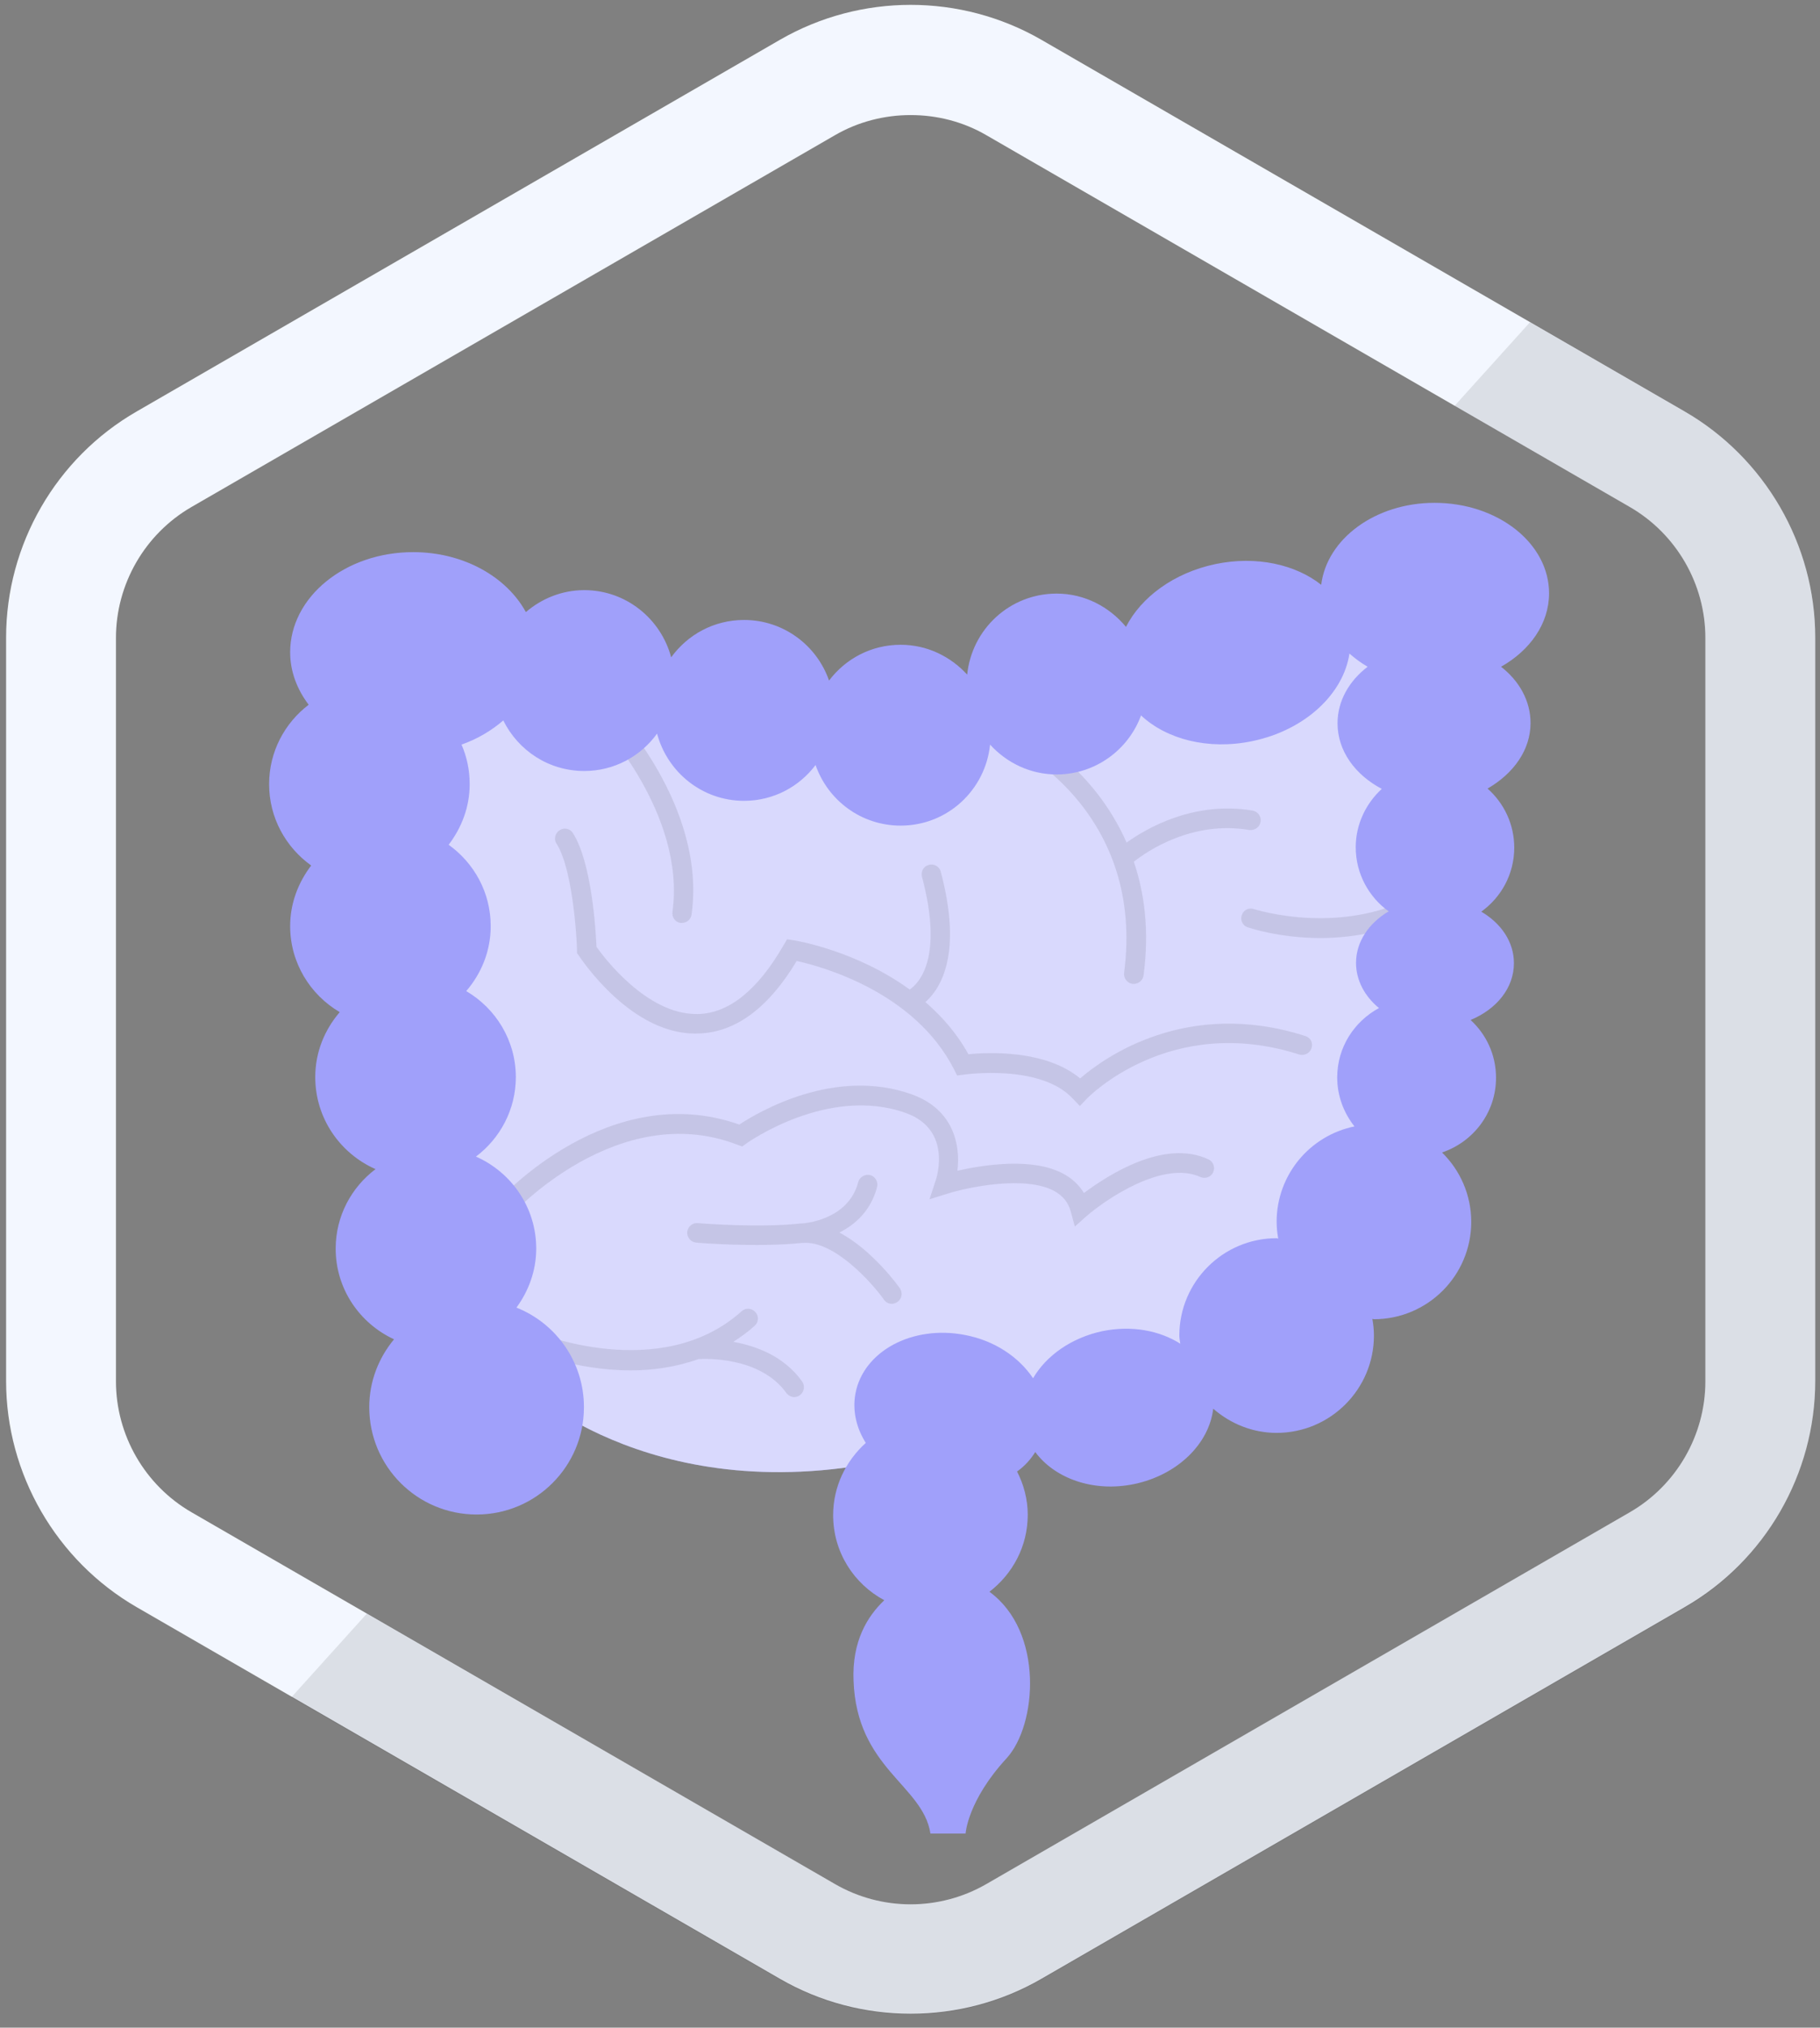 <svg width="97" height="108" viewBox="0 0 97 108" fill="none" xmlns="http://www.w3.org/2000/svg">
<rect x="0" y="0" width="97" height="108" fill="#808080" stroke="none"/>
<path d="M27.977 73.879C27.977 73.879 35.22 80.82 48.435 77.525L62.52 73.879L71.202 67.808L74.33 59.864L76.237 47.856V37.621V31.584L69.128 33.105L56.632 36.4L48.452 38.474H37.545L26.438 34.31L20.884 35.698V49.295L21.754 65.902L27.977 73.879Z" fill="#A0A0FA"/>
<path opacity="0.6" d="M27.977 73.879C27.977 73.879 35.22 80.82 48.435 77.525L62.52 73.879L71.202 67.808L74.33 59.864L76.237 47.856V37.621V31.584L69.128 33.105L56.632 36.4L48.452 38.474H37.545L26.438 34.31L20.884 35.698V49.295L21.754 65.902L27.977 73.879Z" fill="white"/>
<g opacity="0.3">
<path opacity="0.3" d="M69.563 55.181C63.256 53.158 58.84 56.335 57.569 57.439C55.712 55.9 52.667 56.051 51.613 56.151C50.995 55.031 50.191 54.128 49.322 53.375C50.158 52.639 51.296 50.783 50.141 46.434C50.074 46.167 49.79 45.983 49.506 46.066C49.221 46.133 49.071 46.418 49.138 46.702C50.275 50.967 49.021 52.338 48.485 52.706C45.658 50.649 42.497 50.114 42.296 50.08L41.945 50.03L41.761 50.348C40.389 52.723 38.867 53.96 37.227 54.011C37.194 54.011 37.16 54.011 37.11 54.011C34.484 54.011 32.226 51.05 31.791 50.431C31.757 49.612 31.54 45.933 30.536 44.377C30.386 44.126 30.051 44.059 29.817 44.227C29.583 44.377 29.499 44.712 29.666 44.946C30.452 46.167 30.72 49.445 30.753 50.615V50.766L30.837 50.883C30.954 51.05 33.681 55.215 37.261 55.047C39.201 54.981 40.958 53.693 42.463 51.184C43.801 51.485 48.736 52.823 50.844 56.954L51.011 57.288L51.379 57.238C51.413 57.238 55.427 56.653 57.167 58.509L57.552 58.911L57.937 58.509C57.987 58.459 62.353 53.96 69.245 56.168C69.512 56.252 69.814 56.101 69.897 55.834C69.998 55.549 69.847 55.265 69.563 55.181Z" fill="black"/>
<path opacity="0.3" d="M44.738 65.651C45.558 65.233 46.411 64.513 46.745 63.226C46.812 62.941 46.645 62.657 46.377 62.59C46.11 62.523 45.809 62.691 45.742 62.958C45.207 65.015 42.814 65.166 42.714 65.166C42.714 65.166 42.714 65.166 42.697 65.166H42.681C40.422 65.417 37.211 65.149 37.194 65.149C36.909 65.116 36.658 65.333 36.625 65.617C36.608 65.902 36.809 66.153 37.093 66.186C37.227 66.203 40.389 66.454 42.748 66.203H42.764H42.798C44.454 66.069 46.478 68.327 47.114 69.23C47.214 69.38 47.381 69.447 47.532 69.447C47.632 69.447 47.733 69.414 47.833 69.347C48.067 69.18 48.117 68.862 47.967 68.628C47.9 68.527 46.495 66.571 44.738 65.651Z" fill="black"/>
<path opacity="0.3" d="M59.91 51.82C59.877 52.104 60.078 52.371 60.362 52.405C60.379 52.405 60.412 52.405 60.429 52.405C60.68 52.405 60.914 52.221 60.948 51.953C61.266 49.579 60.998 47.572 60.429 45.899C61.148 45.331 63.557 43.692 66.585 44.21C66.869 44.243 67.137 44.059 67.187 43.775C67.237 43.491 67.037 43.223 66.752 43.173C63.624 42.655 61.115 44.11 60.044 44.879C58.271 40.848 54.859 39.076 54.808 39.059C54.557 38.942 54.24 39.042 54.106 39.293C53.972 39.544 54.089 39.862 54.34 39.995C54.407 40.029 61.014 43.441 59.91 51.82Z" fill="black"/>
<path opacity="0.3" d="M76.655 47.588C76.505 47.337 76.187 47.271 75.936 47.421C71.704 50.013 66.886 48.425 66.836 48.425C66.568 48.324 66.267 48.475 66.184 48.742C66.083 49.01 66.234 49.311 66.501 49.395C66.618 49.428 68.191 49.963 70.366 49.963C72.172 49.963 74.364 49.595 76.488 48.307C76.739 48.157 76.806 47.839 76.655 47.588Z" fill="black"/>
<path opacity="0.3" d="M35.839 48.575C35.806 48.859 35.989 49.127 36.274 49.16C36.291 49.16 36.324 49.16 36.341 49.16C36.592 49.16 36.826 48.977 36.859 48.709C37.662 42.939 32.761 37.821 32.56 37.604C32.359 37.403 32.025 37.387 31.824 37.587C31.623 37.788 31.607 38.122 31.808 38.323C31.858 38.39 36.575 43.307 35.839 48.575Z" fill="black"/>
<path opacity="0.3" d="M57.769 63.544C57.518 63.126 57.15 62.774 56.682 62.523C55.026 61.62 52.383 62.055 51.028 62.356C51.195 60.985 50.827 59.095 48.602 58.292C44.487 56.82 40.422 59.229 39.402 59.898C32.493 57.456 26.705 63.761 26.471 64.029C26.287 64.246 26.304 64.564 26.505 64.764C26.722 64.965 27.04 64.932 27.241 64.731C27.291 64.664 32.928 58.526 39.285 60.968L39.553 61.068L39.787 60.901C39.837 60.868 44.136 57.807 48.268 59.279C50.71 60.149 49.957 62.641 49.857 62.908L49.539 63.878L50.509 63.577C51.563 63.242 54.641 62.59 56.197 63.443C56.649 63.694 56.933 64.045 57.067 64.53L57.284 65.333L57.903 64.781C58.924 63.895 61.985 61.788 63.975 62.691C64.243 62.808 64.544 62.691 64.661 62.44C64.778 62.172 64.661 61.871 64.41 61.754C62.035 60.634 59.007 62.624 57.769 63.544Z" fill="black"/>
<path opacity="0.3" d="M39.084 71.471C39.469 71.22 39.854 70.952 40.222 70.618C40.439 70.417 40.456 70.099 40.255 69.882C40.054 69.664 39.736 69.648 39.519 69.848C35.203 73.712 28.562 70.969 28.495 70.936C28.228 70.818 27.927 70.952 27.809 71.22C27.692 71.487 27.826 71.788 28.077 71.906C28.244 71.972 30.67 72.993 33.614 72.993C34.768 72.993 36.006 72.825 37.227 72.391C37.528 72.374 40.489 72.223 41.911 74.197C42.011 74.331 42.179 74.414 42.329 74.414C42.43 74.414 42.547 74.381 42.63 74.314C42.865 74.147 42.915 73.812 42.748 73.578C41.777 72.223 40.288 71.688 39.084 71.471Z" fill="black"/>
</g>
<path d="M81.573 38.507C81.573 37.337 80.971 36.266 80.001 35.514C81.54 34.644 82.56 33.222 82.56 31.6C82.56 28.941 79.834 26.783 76.455 26.783C73.293 26.783 70.717 28.707 70.416 31.148C69.044 30.061 66.953 29.593 64.778 30.045C62.554 30.513 60.814 31.817 60.011 33.39C59.124 32.319 57.803 31.617 56.314 31.617C53.822 31.617 51.797 33.507 51.547 35.932C50.66 34.962 49.405 34.343 48 34.343C46.428 34.343 45.056 35.096 44.186 36.249C43.534 34.376 41.761 33.022 39.653 33.022C38.047 33.022 36.642 33.808 35.772 35.012C35.22 32.955 33.363 31.433 31.138 31.433C29.951 31.433 28.863 31.884 28.027 32.603C27.006 30.73 24.715 29.409 22.021 29.409C18.392 29.409 15.464 31.801 15.464 34.744C15.464 35.764 15.832 36.718 16.451 37.537C15.18 38.507 14.343 40.029 14.343 41.769C14.343 43.558 15.23 45.13 16.585 46.1C15.899 47.003 15.464 48.107 15.464 49.328C15.464 51.285 16.535 52.99 18.107 53.91C17.304 54.847 16.802 56.034 16.802 57.372C16.802 59.563 18.124 61.436 20.014 62.273C18.726 63.243 17.89 64.781 17.89 66.504C17.89 68.644 19.161 70.484 21.001 71.337C20.181 72.324 19.68 73.578 19.68 74.95C19.68 78.111 22.239 80.669 25.401 80.669C28.562 80.669 31.122 78.111 31.122 74.95C31.122 72.541 29.633 70.484 27.525 69.648C28.177 68.762 28.579 67.674 28.579 66.504C28.579 64.313 27.257 62.44 25.367 61.604C26.655 60.634 27.492 59.095 27.492 57.372C27.492 55.416 26.421 53.71 24.849 52.79C25.651 51.853 26.153 50.666 26.153 49.328C26.153 47.538 25.267 45.966 23.912 44.996C24.598 44.093 25.033 42.989 25.033 41.769C25.033 41.016 24.882 40.313 24.598 39.661C25.451 39.36 26.204 38.909 26.823 38.373C27.609 39.962 29.231 41.066 31.138 41.066C32.744 41.066 34.149 40.28 35.019 39.076C35.571 41.133 37.428 42.655 39.653 42.655C41.225 42.655 42.597 41.902 43.467 40.748C44.119 42.621 45.892 43.976 48 43.976C50.493 43.976 52.517 42.086 52.768 39.661C53.654 40.631 54.909 41.25 56.314 41.25C58.388 41.25 60.145 39.929 60.814 38.106C62.169 39.377 64.394 39.962 66.736 39.477C69.563 38.892 71.603 36.952 71.921 34.811C72.206 35.062 72.54 35.313 72.891 35.514C71.904 36.266 71.286 37.337 71.286 38.524C71.286 39.996 72.222 41.267 73.644 42.019C72.808 42.789 72.256 43.892 72.256 45.13C72.256 46.535 72.958 47.789 74.012 48.542C72.958 49.161 72.272 50.164 72.272 51.285C72.272 52.221 72.741 53.074 73.494 53.693C72.172 54.412 71.269 55.783 71.269 57.389C71.269 58.376 71.62 59.279 72.189 59.998C69.814 60.483 68.04 62.574 68.04 65.082C68.04 65.383 68.074 65.684 68.124 65.969C68.091 65.969 68.074 65.952 68.04 65.952C65.18 65.952 62.855 68.277 62.855 71.136C62.855 71.287 62.888 71.421 62.905 71.571C61.801 70.869 60.312 70.585 58.756 70.902C57.1 71.254 55.762 72.207 55.059 73.411C54.307 72.29 53.019 71.404 51.413 71.103C48.619 70.568 46.01 71.973 45.591 74.231C45.424 75.15 45.642 76.053 46.143 76.856C45.09 77.809 44.404 79.164 44.404 80.703C44.404 82.676 45.508 84.365 47.13 85.235C46.21 86.105 45.407 87.443 45.491 89.516C45.658 94.199 49.188 95.069 49.589 97.661H51.463C51.463 97.661 51.563 95.922 53.638 93.664C55.277 91.891 55.645 86.908 52.734 84.784C53.972 83.83 54.775 82.359 54.775 80.686C54.775 79.85 54.558 79.064 54.206 78.378C54.608 78.094 54.926 77.743 55.176 77.341C56.214 78.746 58.271 79.499 60.446 79.047C62.771 78.562 64.444 76.89 64.661 75.033C65.565 75.819 66.736 76.321 68.04 76.321C70.901 76.321 73.226 73.996 73.226 71.136C73.226 70.835 73.193 70.534 73.142 70.25C73.176 70.25 73.209 70.267 73.226 70.267C76.087 70.267 78.412 67.942 78.412 65.082C78.412 63.627 77.809 62.323 76.856 61.386C78.529 60.818 79.733 59.262 79.733 57.406C79.733 56.185 79.215 55.098 78.378 54.328C79.75 53.76 80.687 52.639 80.687 51.301C80.687 50.164 80.001 49.177 78.947 48.559C80.018 47.789 80.704 46.552 80.704 45.147C80.704 43.892 80.151 42.772 79.282 42.003C80.67 41.2 81.573 39.946 81.573 38.507Z" fill="#A0A0FA"/>
<path d="M48.535 107.261C46.127 107.261 43.718 106.642 41.577 105.405L7.284 85.603C3.002 83.128 0.325 78.512 0.325 73.561V33.958C0.325 29.008 2.985 24.392 7.284 21.917L41.577 2.115C45.876 -0.36 51.195 -0.36 55.494 2.115L89.787 21.917C94.069 24.392 96.746 29.008 96.746 33.958V73.561C96.746 78.512 94.086 83.128 89.787 85.603L55.494 105.405C53.353 106.642 50.944 107.261 48.535 107.261ZM48.535 6.129C47.147 6.129 45.742 6.48 44.504 7.199L10.212 27.001C7.719 28.439 6.18 31.115 6.18 33.975V73.578C6.18 76.438 7.719 79.114 10.212 80.552L44.504 100.354C46.996 101.792 50.075 101.792 52.567 100.354L86.859 80.552C89.352 79.114 90.891 76.438 90.891 73.578V33.975C90.891 31.115 89.352 28.439 86.859 27.001L52.567 7.199C51.329 6.48 49.941 6.129 48.535 6.129Z" fill="#F3F7FF"/>
<path opacity="0.1" d="M89.803 21.933L81.54 17.167L77.525 21.616L86.859 27.001C89.352 28.439 90.891 31.115 90.891 33.975V73.578C90.891 76.438 89.352 79.114 86.859 80.552L52.567 100.354C50.091 101.792 46.996 101.792 44.504 100.354L19.546 85.954L15.531 90.403L41.577 105.438C43.718 106.676 46.127 107.295 48.535 107.295C50.944 107.295 53.353 106.676 55.494 105.438L89.787 85.637C94.069 83.161 96.746 78.545 96.746 73.595V33.992C96.746 29.025 94.086 24.409 89.803 21.933Z" fill="black"/>
</svg>
